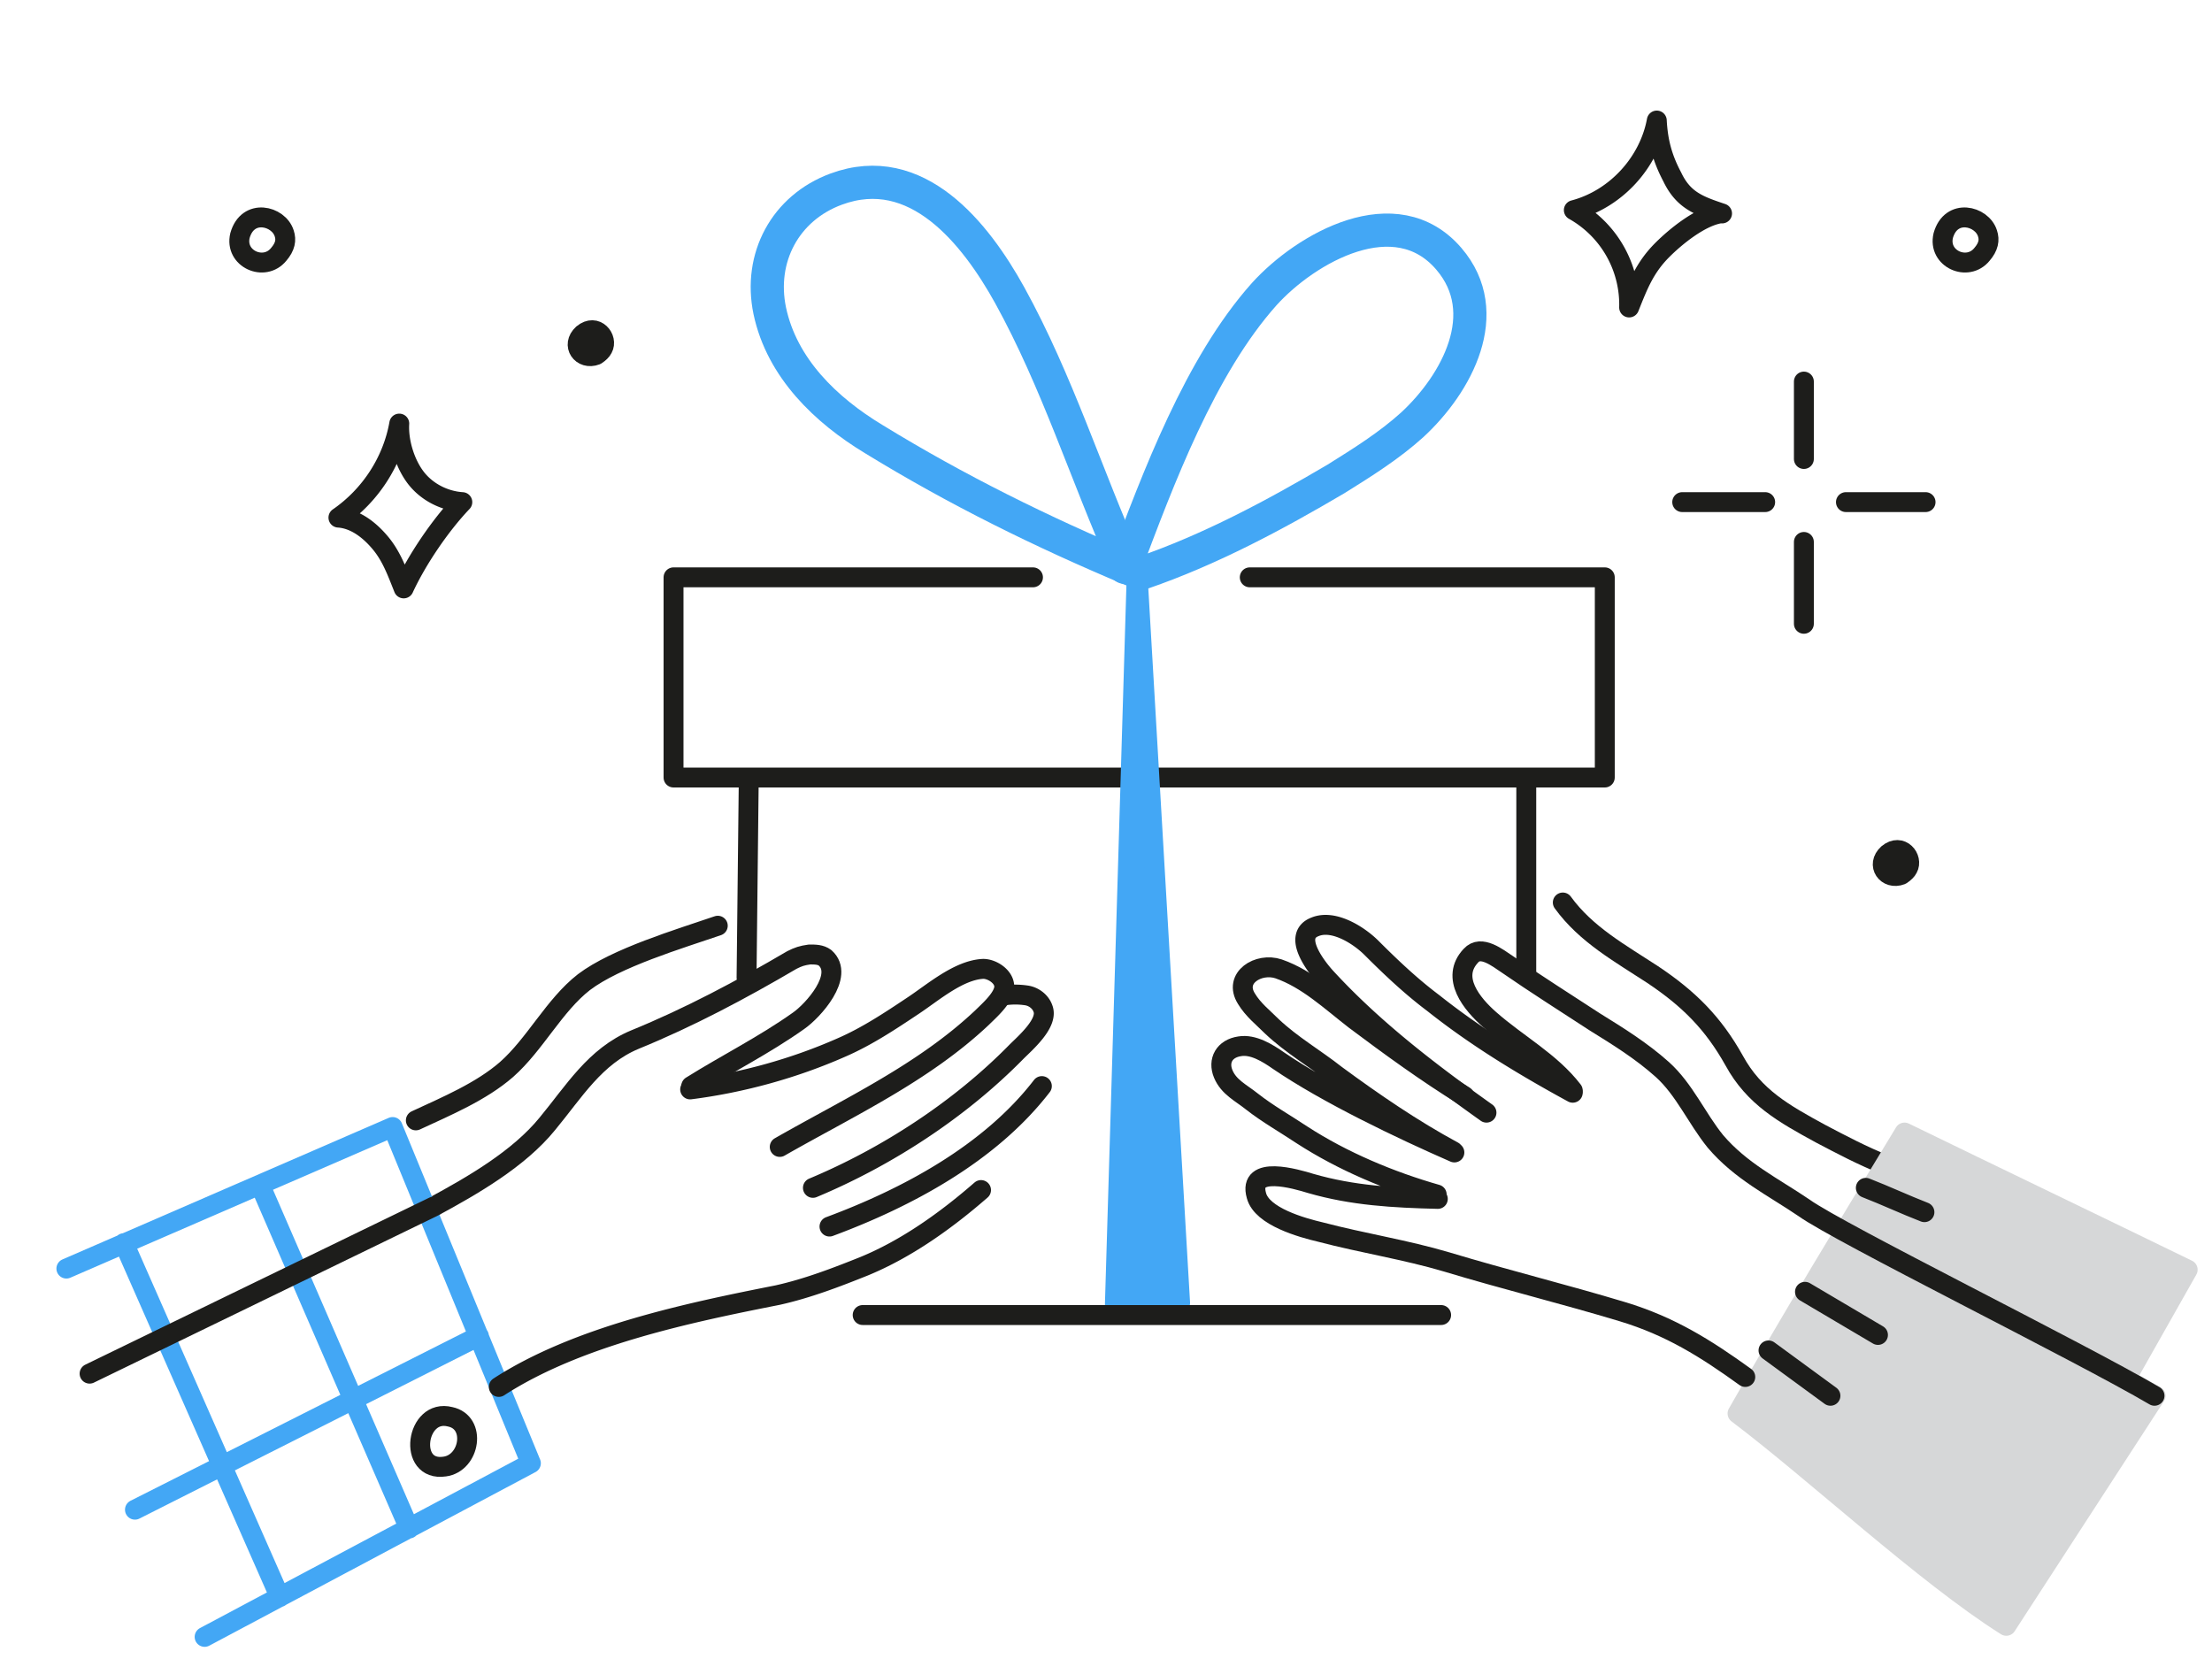 <svg viewBox="0 0 336 252" fill="none" xmlns="http://www.w3.org/2000/svg"><path d="M286.275 176.904c-3.36-1.344-6.552-3.024-9.744-4.704-5.544-3.024-10.08-5.544-13.104-11.088-3.192-5.712-6.888-9.408-12.432-13.104-4.872-3.192-10.08-6.048-13.608-10.92" stroke="#1D1D1B" stroke-width="3.024" stroke-miterlimit="10" stroke-linecap="round" stroke-linejoin="round"/><path d="M304.753 246.96c-12.264-7.728-29.232-23.52-40.824-32.256 8.232-14.448 16.8-28.56 25.368-42.672 13.104 6.384 29.904 14.448 43.008 20.832l-9.408 16.632 4.536 2.52-22.68 34.944z" fill="#D6D7D8" stroke="#D6D7D8" stroke-width="3.024" stroke-miterlimit="10" stroke-linecap="round" stroke-linejoin="round"/><path d="M171.861 86.52c-13.608-5.712-26.544-12.096-39.144-19.824-7.224-4.368-13.944-10.752-15.792-19.488-1.68-8.064 2.352-15.624 10.08-18.48 12.264-4.536 21.168 6.72 26.376 16.128 7.224 13.104 11.592 27.216 17.64 40.824" stroke="#43A7F5" stroke-width="5.04" stroke-miterlimit="10" stroke-linecap="round" stroke-linejoin="round"/><path d="M170.855 86.183c5.04-13.44 11.424-30.576 21.168-41.496 6.384-7.055 19.992-14.783 28.056-5.375 7.056 8.232 1.176 18.983-5.544 25.2-3.528 3.192-7.56 5.712-11.592 8.231-9.408 5.544-19.152 10.753-29.4 14.28" stroke="#43A7F5" stroke-width="5.04" stroke-miterlimit="10" stroke-linecap="round" stroke-linejoin="round"/><path d="M274.007 69.72V57.96M274.007 94.752V82.32M280.395 76.27h12.096M255.527 76.27h12.6M301.896 35.448c.336 1.008.168 2.016-.84 3.192-2.184 2.688-6.72.672-5.88-2.856 1.176-4.2 5.88-3.024 6.72-.336z" stroke="#1D1D1B" stroke-width="3.024" stroke-miterlimit="10" stroke-linecap="round" stroke-linejoin="round"/><path d="M91.558 52.92c-.169.336-.505.672-1.009 1.008-2.184.84-3.864-1.512-2.016-3.192 2.016-1.68 3.864.672 3.025 2.184z" fill="#1D1D1B" stroke="#1D1D1B" stroke-width="3.024" stroke-miterlimit="10" stroke-linecap="round" stroke-linejoin="round"/><path d="M327.265 212.016c-11.424-6.72-47.88-24.696-53.256-28.56-4.704-3.192-9.576-5.544-13.44-10.08-2.856-3.528-4.704-7.896-8.064-10.92-3.192-2.856-6.72-5.04-10.248-7.224-4.368-2.856-8.904-5.712-13.272-8.736-1.512-1.008-4.032-3.024-5.544-1.344-3.192 3.36.168 7.392 2.856 9.744 4.2 3.696 9.24 6.384 12.6 10.752M104.997 164.976c5.376-3.36 11.088-6.216 16.296-9.912 2.184-1.512 7.056-6.888 4.032-9.576-.672-.504-1.512-.504-2.352-.504-1.176.168-1.68.336-2.688.84-7.728 4.536-15.624 8.736-23.856 12.096-6.049 2.52-9.24 7.896-13.273 12.768-4.368 5.376-11.424 9.408-17.303 12.6M63.166 170.184c4.704-2.184 9.912-4.368 13.776-7.728 4.368-3.864 7.224-9.744 11.76-13.272 4.872-3.696 14.448-6.552 20.328-8.568" stroke="#1D1D1B" stroke-width="3.024" stroke-miterlimit="10" stroke-linecap="round" stroke-linejoin="round"/><path d="M59.639 171.192l21 51.072M31.081 248.64l49.56-26.376M20.499 229.32l52.248-26.376M10.081 192.696l49.56-21.504M62.161 232.176l-22.176-51.072M18.817 188.832l23.688 53.76" stroke="#43A7F5" stroke-width="3.024" stroke-miterlimit="10" stroke-linecap="round" stroke-linejoin="round"/><path d="M68.376 215.208c-5.208-1.344-6.552 8.4-.84 7.56 3.864-.504 4.872-6.72.84-7.56zM189.837 87.696h53.928v30.408H102.309V87.696h54.6M113.401 148.512l.336-30.408" stroke="#1D1D1B" stroke-width="3.024" stroke-miterlimit="10" stroke-linecap="round" stroke-linejoin="round"/><path d="M179.257 197.905l-6.552-112.056-3.36 112.392 9.912-.336z" fill="#43A7F5" stroke="#43A7F5" stroke-width="3.024" stroke-miterlimit="10" stroke-linecap="round" stroke-linejoin="round"/><path d="M261.24 32.423h.336c-3.528-1.176-5.88-2.016-7.56-5.544-1.512-2.856-2.184-5.376-2.352-8.568-1.176 6.384-6.216 11.928-12.6 13.608a16.447 16.447 0 018.4 14.784c1.344-3.36 2.352-6.047 5.04-8.736 2.016-2.015 5.712-5.04 8.736-5.544zM70.224 76.272c-2.688-.168-5.376-1.512-7.056-3.696-1.68-2.184-2.688-5.544-2.52-8.232-1.008 5.712-4.368 10.92-9.24 14.28 2.52.168 4.704 1.848 6.384 3.864 1.68 2.016 2.52 4.368 3.528 6.888 2.016-4.368 5.544-9.576 8.904-13.104zM131.04 199.752h87.864M104.834 165.48c7.896-1.008 15.792-3.192 23.016-6.384 3.864-1.68 7.392-4.032 10.92-6.384 3.024-2.016 6.888-5.376 10.584-5.544 1.344 0 3.192 1.176 3.192 2.688 0 1.68-2.352 3.696-3.36 4.704-8.904 8.4-20.16 13.608-30.744 19.656" stroke="#1D1D1B" stroke-width="3.024" stroke-miterlimit="10" stroke-linecap="round" stroke-linejoin="round"/><path d="M152.546 151.2a11.263 11.263 0 013.36 0c1.176.168 2.184 1.008 2.52 2.016.84 2.184-2.688 5.208-4.032 6.552-8.568 8.736-19.656 15.96-30.912 20.664M158.256 164.976c-7.896 10.248-20.496 16.968-32.256 21.336M149.016 180.768c-5.208 4.536-11.256 8.904-17.808 11.592-4.2 1.68-8.568 3.36-13.104 4.368-13.608 2.688-30.408 6.216-42.336 13.944M238.897 165.984c-7.392-4.032-14.616-8.4-21.168-13.608-3.36-2.52-6.384-5.376-9.408-8.4-1.848-1.848-5.712-4.368-8.568-3.192-3.528 1.344.168 6.048 1.512 7.56 7.224 7.896 15.792 14.448 24.528 20.664" stroke="#1D1D1B" stroke-width="3.024" stroke-miterlimit="10" stroke-linecap="round" stroke-linejoin="round"/><path d="M222.431 166.488c-5.712-3.528-11.256-7.56-16.632-11.592-3.696-2.856-7.224-6.216-11.592-7.728-3.024-1.008-6.888 1.344-4.872 4.536 1.008 1.68 2.52 2.856 3.864 4.2 3.024 2.856 6.552 4.872 9.744 7.392 5.712 4.2 11.592 8.232 17.808 11.592M218.232 181.44c-7.056-2.016-14.28-5.04-20.496-9.072-2.52-1.68-5.208-3.192-7.56-5.04-1.68-1.344-3.528-2.184-4.368-4.2-.84-2.016.168-3.864 2.52-4.2 2.016-.336 4.2 1.008 5.88 2.184 7.392 5.04 18.648 10.416 26.712 13.944M265.107 209.16c-6.048-4.368-11.424-7.728-18.648-9.912-8.904-2.688-17.808-4.872-26.712-7.56-6.216-1.848-12.768-2.856-19.152-4.536-2.856-.672-8.904-2.352-9.744-5.544-1.344-4.704 6.048-2.52 8.232-1.848 6.384 1.848 12.6 2.184 19.32 2.352M13.608 208.656l52.248-25.368M268.634 205.128c3.192 2.352 6.216 4.536 9.408 6.888M274.174 196.224l11.088 6.552M283.416 180.432c3.024 1.176 5.88 2.52 8.904 3.696M231.839 119.28v28.56" stroke="#1D1D1B" stroke-width="3.024" stroke-miterlimit="10" stroke-linecap="round" stroke-linejoin="round"/><path d="M289.8 131.88c-.168.336-.504.672-1.008 1.008-2.184.84-3.864-1.512-2.016-3.192 2.016-1.68 3.864.672 3.024 2.184z" fill="#1D1D1B" stroke="#1D1D1B" stroke-width="3.024" stroke-miterlimit="10" stroke-linecap="round" stroke-linejoin="round"/><path d="M43.171 35.448c.336 1.008.168 2.016-.84 3.192-2.184 2.688-6.72.672-5.88-2.856 1.176-4.2 5.88-3.024 6.72-.336z" stroke="#1D1D1B" stroke-width="3.024" stroke-miterlimit="10" stroke-linecap="round" stroke-linejoin="round"/></svg>